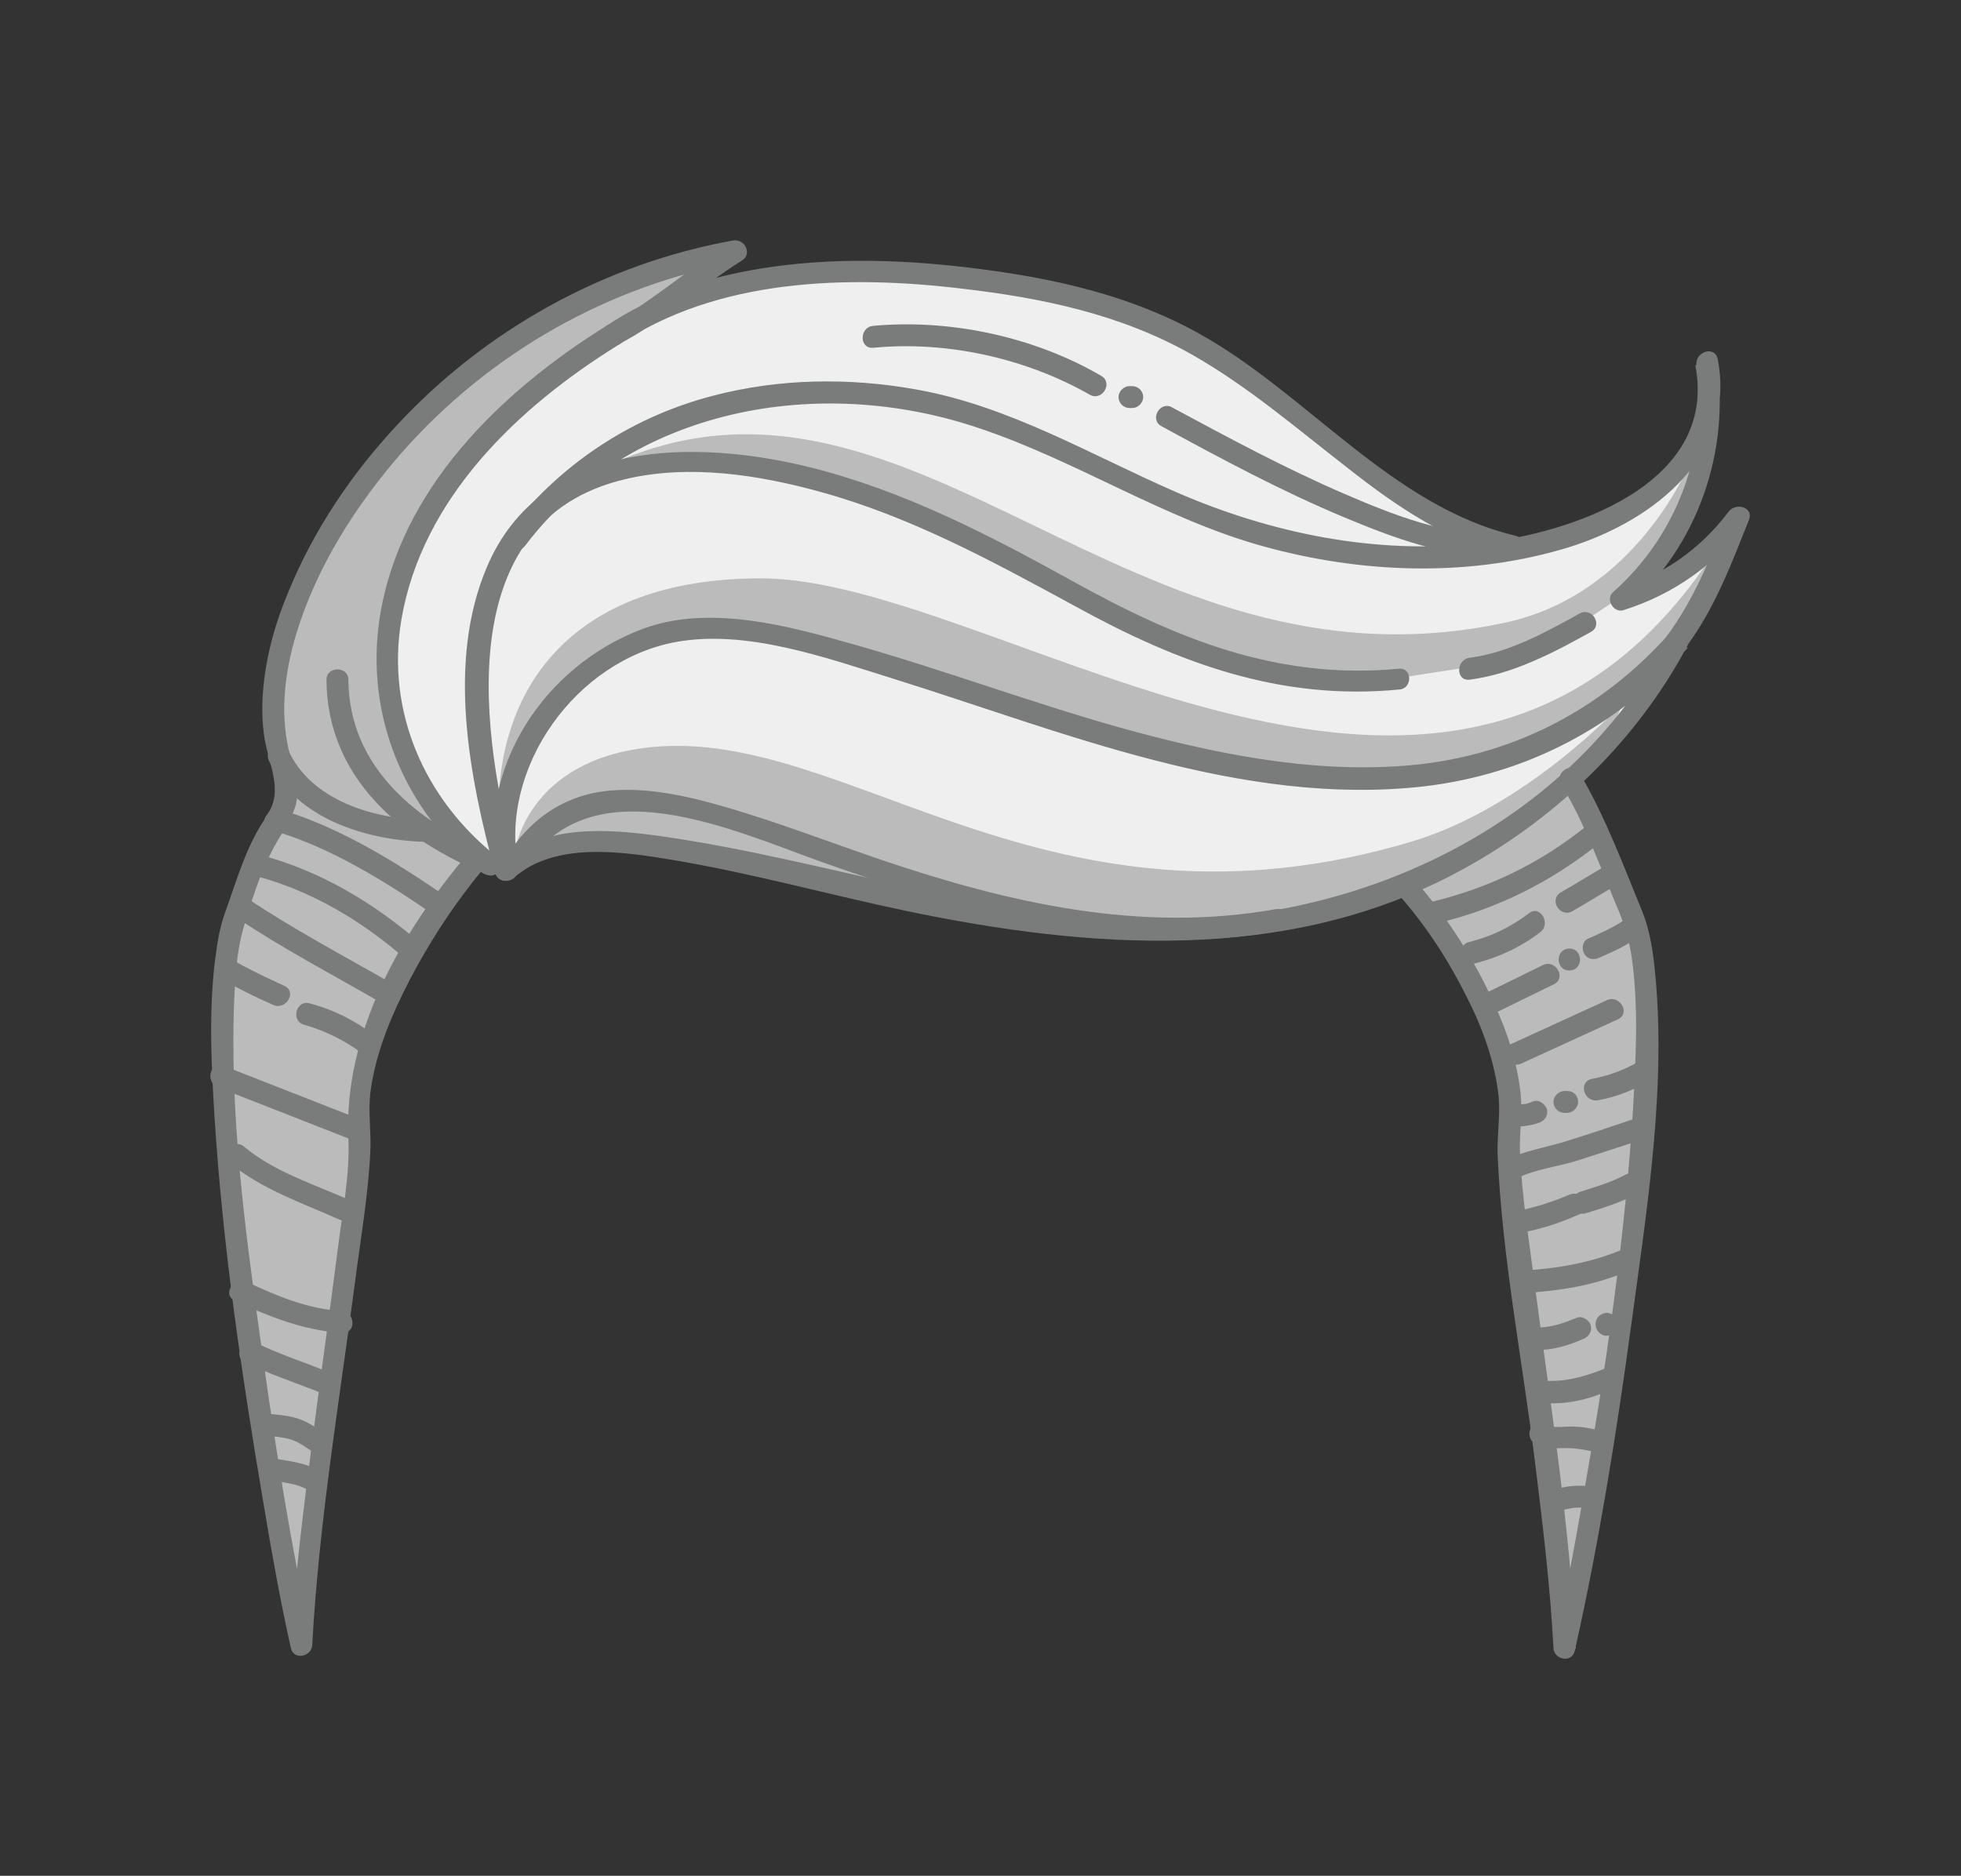 <?xml version="1.0" encoding="utf-8"?>
<!-- Generator: Adobe Illustrator 19.2.0, SVG Export Plug-In . SVG Version: 6.00 Build 0)  -->
<svg version="1.1" id="Layer_1" xmlns="http://www.w3.org/2000/svg" xmlns:xlink="http://www.w3.org/1999/xlink" x="0px" y="0px"
	 viewBox="0 0 358 342.5" style="enable-background:new 0 0 358 342.5;" xml:space="preserve">
<rect x="0" y="0" width="358" height="342.5" fill="#333333" stroke="none"/>
<style type="text/css">
	.st0{fill:#EFEFEF;}
	.st1{fill:#BBBBBC;}
	.st2{fill:#7A7B7B;}
</style>
<g>
	<path class="st0" d="M53.3,297.8l-3-14.5l-5.5-41l-2.7-29l-1.3-20.1l0.4-16l3.7-17.5l5.2-9.3l2.8-5.7l-2.3-7.9l0.3-16.5l3.7-11.7
		l11-21l10-11.6l8.6-8.1l19.2-11.3l17.5-7.3c0,0,11-2.8,10.3-2.7c-0.7,0.1-5.6,5.8-5.6,5.8h9.9l19.8-2.7l26.6,1.9l19.3,4
		c0,0,17.1,7.4,17.7,7.7c0.6,0.3,13,8.7,13,8.7l9.7,7.6l12,9.2l10,6.2l11.2,4.4l9.4-1.1l15.6-7l6.4-6.6l5-2.7l-1.9,7.1l-6.2,12.1
		l-3.6,4.5l4.4,0.2l10-7.7l-1.8,8.5l-9.5,16.2L286,143.1l3.3,3.8l5.9,13l3.5,8.8l2.1,8.7v16l-1.8,25.3l-3.2,27.6l-2.4,24.1l-7,24.3
		l-2.8-18c0,0-3.7-21.4-3.7-22.5c0-1-4-25.3-4-25.3l-0.5-16.2l0.5-15.2l-1-8.7l-2.8-7.1l-14.7-20.4l-15.2,5.7l-13.8,2.1l-28.4,0.7
		l-31.5-4.1l-24.2-5.1l-20.5-4.6l-13.8-2.2c0,0-9.5,1.7-10.2,1.7s-12.8,2.1-12.8,2.1l-14,21.3l-5.5,13.8l-1.1,5l-0.5,5.1l-0.3,14.1
		L60,260.9l-4,29L53.3,297.8z"/>
	<g>
		<path class="st1" d="M257.2,161.1l6.2,9.5l7.1,8.6l4.2,9.5l0.2,13.8l0.3,10.1l2.7,17.6c0,0,1.6,22.7,1.8,23.9
			c0.2,1.2,6,42.4,6,42.4s3.5-4.2,3.5-4.7c0-0.5,6.8-50.1,6.8-50.1l3.5-30.6l1.1-14.7v-14.7l-1.5-11.6l-4-10.2l-9.1-16.8l-7.5,5.6
			l-18,10.4L257.2,161.1z"/>
		<polygon class="st1" points="95.6,154 100.3,149.4 108.6,146.3 117.6,146.3 135.6,150.2 157,157.7 173.6,164.2 164.8,164.7 
			136.1,157.9 121.3,155.5 110,154.2 97.8,156.2 		"/>
		<path class="st1" d="M91,149.7c0,1.6,1.6-5.6,1.6-5.6l2.1-5.8l6.1-9.4l7.8-7.1l13.9-6.3H136l31.4,7.9l48.1,14.8l22.5,3.3l18.8-0.3
			l23.2-5.2l16.1-9.7l7.9-7.3l8.2-12.5c0,0,2.9-5.8,1.8-7.3c-47.1,75-131.1,6.4-175.1,6.4C104.1,105.6,90.4,125.9,91,149.7z"/>
		<path class="st1" d="M81.7,152L74,138.3l-3.4-13.9l2.3-18.5l3.7-9.1l10.3-15.1L101.8,68l17.2-10.9l10-8.5h-7.2l-16.7,7.2l-21,12.1
			L67.2,87.6l-12.8,19.5l-4.2,14.7l-1.1,12.3l5.3,9.5l8.1,5.4c0,0,13,3,13,3C75.4,151.9,81.7,152,81.7,152z"/>
		<path class="st1" d="M107.6,87.6l14.4-3.2h12.6l24.5,6.4l22.8,10l32.4,16.8l16.5,5.2l17.7,1.5l6.7-0.5l13-2l12.9-3l8.2-5.4
			l6.5-4.4l5.9-6.3l3.3-5.5l3.5-6.1v-6.6c0,0-9.6,24.1-33.8,29.2C206.2,128.4,167.2,61.2,113,84.1C103.4,88.2,107.6,87.6,107.6,87.6
			z"/>
		<path class="st1" d="M189.2,168.7l16.4,0.5l26.1-0.8l11.5-2.4l18.2-4.7l23.9-16.2l8.6-10.7l2.3-6c0,0-17.4,19-38.6,25.3
			c-66.2,19.7-102.5-20.8-138.5-17.3C96.1,138.6,94,155.5,94,155.5l18.7-3.5l29.5,3.5L189.2,168.7z"/>
		<polygon class="st1" points="56.9,136.9 66.9,144.5 78.3,152.6 91.6,158.1 85.6,157.5 68.5,188.2 67.3,196.9 65.5,209.8 
			62.6,236.2 59.1,263.9 55.5,293.5 52.5,288 49.9,276.5 43.3,235.1 42.2,211.1 40.3,184.4 42.3,172.2 48.6,151.4 		"/>
	</g>
	<g>
		<g>
			<path class="st2" d="M93.8,160.3c7.5-6.7,19.9-4.8,28.9-3.3c14.5,2.4,28.7,6.4,43.1,9.4c33.2,6.9,68.8,9.5,99.8-6.9
				c17.7-9.3,33.1-23.9,42.5-41.7c1-1.9-1.6-4.2-3.1-2.4c-12.6,14.3-29.3,22.9-48.4,24.4c-17.7,1.4-35.4-2.3-52.3-7
				c-16.3-4.6-32.1-10.5-48.3-15.1c-12-3.4-26.4-7.4-38.6-2.9c-18,6.7-30.4,25.4-26.7,44.6c0.5,2.5,4.3,1.5,3.9-1.1
				c-3.5-18.2,10.6-37.8,28.9-41.1c12.9-2.3,27.3,2.9,39.5,6.7c31.1,9.7,63.6,23.4,96.8,19.7c19-2.2,35.6-11,48.3-25.3
				c-1-0.8-2.1-1.6-3.1-2.4c-17.9,34.1-55,52-92.5,52.1c-31.5,0.1-60.9-10.9-91.7-15.3c-9.8-1.4-21.5-2.3-29.4,4.8
				C89,159.2,91.9,162,93.8,160.3L93.8,160.3z"/>
		</g>
		<g>
			<path class="st2" d="M276.6,97.8c-22.6-5.4-37.9-25.9-57.7-36.9c-12.4-6.9-26.1-10-40.1-11.8c-13.2-1.7-26.6-2.2-39.7-0.1
				c-10,1.6-19.9,4.8-28.4,10.5c-2.1,1.4-0.3,4.7,2,3.5c8.3-4.3,14.9-10.5,22.7-15.4c2-1.2,0.6-4-1.5-3.7
				c-23.5,4.2-45.3,16.3-61.5,33.8c-8.2,8.8-15,18.9-19.6,30c-2.4,5.6-4.1,11.5-4.7,17.6c-0.3,3-0.3,6,0.1,8.9
				c0.6,4.8,3.8,10.3,0.5,14.6c-1.6,2,1.2,4.9,2.8,2.8c3.8-4.9,3.1-7.8,1.5-13.5c-2-7.4-1.1-15.1,1.1-22.4
				c3.7-12.2,10.9-23.5,19.2-33c16-18.2,37.9-30.7,61.8-34.9c-0.5-1.2-1-2.4-1.5-3.7c-7.8,4.8-14.5,11-22.7,15.4
				c0.7,1.2,1.3,2.3,2,3.5c18-12.2,41.9-12.8,62.7-10.3c14.7,1.7,29.1,4.7,42.1,12.1c10.2,5.8,19.1,13.5,28.4,20.7
				c9,7.1,18.5,13.5,29.7,16.2C278.1,102.2,279.2,98.4,276.6,97.8L276.6,97.8z"/>
		</g>
		<g>
			<path class="st2" d="M95.9,99.6c19.2-25.3,53.8-31.3,82.9-21.4c17.9,6,33.8,16.6,52,21.6c17.5,4.8,36.4,5.6,54,0.6
				c15.7-4.4,32.3-16.3,28.8-34.8c-0.5-2.6-4.2-1.4-3.9,1.1c2.3,15.5-3.5,31-15.2,41.4c-1.5,1.3,0.1,3.9,1.9,3.3
				c9.2-2.9,16.9-8.4,22.7-16.1c-1.2-0.5-2.4-1-3.7-1.5c-3,7.8-6,15.4-11,22.2c-1.5,2.1,1.9,4.1,3.5,2c5.2-7,8.2-15.1,11.4-23.1
				c0.9-2.3-2.4-3.2-3.7-1.5c-5.2,6.9-12.1,11.7-20.3,14.2c0.6,1.1,1.3,2.2,1.9,3.3c12.8-11.4,18.7-28.4,16.2-45.3
				c-1.3,0.4-2.6,0.7-3.9,1.1c4.2,21.8-22.8,30.7-39.4,32.5c-19,2.1-38.1-1.8-55.5-9.4c-15.6-6.8-30.4-15.7-47.4-18.7
				c-12.3-2.2-25.1-2-37.2,1.2c-15.2,4-28.2,12.8-37.7,25.3C90.9,99.6,94.4,101.6,95.9,99.6L95.9,99.6z"/>
		</g>
		<g>
			<path class="st2" d="M95.8,158.5c12.1-19.3,38.4-6.7,54.8-0.9c27,9.5,54.5,17.5,83.4,12.3c2.5-0.5,1.5-4.3-1.1-3.9
				c-24.6,4.4-48.7-1.1-72-9c-9.4-3.2-18.7-6.8-28.3-9.6c-7.2-2.1-15-3.9-22.6-2.9c-7.7,1.1-13.6,5.5-17.6,12
				C90.9,158.6,94.4,160.7,95.8,158.5L95.8,158.5z"/>
		</g>
		<g>
			<path class="st2" d="M288.4,112c-6.1,3.4-13,7.2-20.1,8.1c-2.5,0.3-2.6,4.3,0,4c7.8-1,15.3-4.9,22.1-8.7
				C292.7,114.2,290.7,110.8,288.4,112L288.4,112z"/>
		</g>
		<g>
			<path class="st2" d="M255.3,122.1c-22.1,2.1-40.6-5.5-59.5-16c-15.2-8.4-30.6-16.4-47.6-20.7C127,80.1,98.9,80,88.9,103.5
				c-7.4,17.4-3.2,38.4,1.5,55.9c0.7,2.5,4.5,1.4,3.9-1.1c-6.5-23.9-12.3-63.2,19.8-70.8c11.8-2.8,24.5-0.8,36,2.4
				c16.5,4.6,31.3,12.7,46.2,20.8c18.7,10.3,37.4,17.3,59.1,15.2C257.9,125.8,257.9,121.8,255.3,122.1L255.3,122.1z"/>
		</g>
		<g>
			<path class="st2" d="M110.7,59.5c-19.3,12-37.8,29.9-41.4,53.4c-2.7,17.9,4.6,35.2,18.7,46.4c2,1.6,4.9-1.2,2.8-2.8
				c-13.3-10.5-20.4-26.6-17.5-43.5c3.8-22,21.2-38.6,39.4-49.9C114.9,61.6,112.9,58.1,110.7,59.5L110.7,59.5z"/>
		</g>
		<g>
			<path class="st2" d="M59.6,124.1c0.1,18,13.8,29.3,29.3,35.6c2.4,1,3.4-2.9,1.1-3.9c-13.8-5.6-26.3-15.7-26.4-31.7
				C63.6,121.6,59.6,121.6,59.6,124.1L59.6,124.1z"/>
		</g>
		<g>
			<path class="st2" d="M49.1,138.9c4.7,10.5,17.7,14.5,28.3,14.8c2.6,0.1,2.6-3.9,0-4c-9.3-0.2-20.7-3.6-24.8-12.8
				C51.5,134.6,48,136.6,49.1,138.9L49.1,138.9z"/>
		</g>
		<g>
			<path class="st2" d="M212,77.8c11,6,22,11.9,33.5,16.7c8.9,3.7,18.6,7.4,28.4,7c2.6-0.1,2.6-4.1,0-4c-9.8,0.4-19.6-3.5-28.4-7.3
				C234.8,85.6,224.4,80,214,74.4C211.8,73.1,209.8,76.6,212,77.8L212,77.8z"/>
		</g>
		<g>
			<path class="st2" d="M206.7,70.5c-0.2,0-0.3,0-0.5,0c-1,0-2,0.9-2,2c0,1.1,0.9,2,2,2c0.2,0,0.3,0,0.5,0c1,0,2-0.9,2-2
				C208.7,71.4,207.8,70.5,206.7,70.5L206.7,70.5z"/>
		</g>
		<g>
			<path class="st2" d="M201,68.6c-12.2-7.1-27.5-10.4-41.6-9.1c-2.5,0.2-2.6,4.2,0,4c13.4-1.3,27.9,1.9,39.6,8.6
				C201.2,73.3,203.3,69.9,201,68.6L201,68.6z"/>
		</g>
		<g>
			<g>
				<path class="st2" d="M49,148.6c-3.9,5.3-5.7,11.9-7.9,18c-1.1,3-1.5,6.1-1.9,9.2c-1.1,9.5-0.6,19.2,0,28.7
					c1.5,23.2,4.9,46.4,8.8,69.4c1.5,9,3.1,18.1,5.1,27c0.5,2.3,3.8,1.6,3.9-0.5c1.2-22.2,4.9-44.2,7.8-66.2
					c1-7.8,2.4-15.8,2.8-23.7c0.2-3.7-0.4-7.2,0-10.9c0.8-6.3,3.1-12.4,5.9-18.1c3.9-8,8.9-15.8,14.6-22.7c1.7-2-1.2-4.8-2.8-2.8
					c-12.1,14.3-22.6,32.7-21.7,51.9c0.3,6.6-1.1,13.4-1.9,19.9c-1.5,11.8-3.2,23.6-4.7,35.4c-1.6,12.4-3.2,24.8-3.9,37.3
					c1.3-0.2,2.6-0.4,3.9-0.5c-3.9-17.7-6.7-35.6-9.2-53.6c-3-21.3-6-43.2-5-64.8c0.2-4,0.5-8.1,1.6-12c1.8-6.3,4.2-13.6,8.1-18.9
					C54,148.5,50.5,146.5,49,148.6L49,148.6z"/>
			</g>
			<g>
				<path class="st2" d="M285,143.2c4.2,6.9,6.9,14.5,10,21.9c1.4,3.2,2.4,6.3,2.9,9.8c1.3,9.3,0.7,18.8,0.2,28.1
					c-1.5,23.6-5,47.2-9.1,70.5c-1.6,9-3.2,18-5.2,27c1.3,0.2,2.6,0.4,3.9,0.5c-1.1-22.2-4.6-44.3-7.5-66.3
					c-1-7.8-2.3-15.8-2.7-23.7c-0.2-3.8,0.5-7.5,0.1-11.3c-0.6-5.7-2.4-11.2-4.8-16.4c-3.7-8.2-8.7-16.1-14.8-22.9
					c-1.7-1.9-4.5,0.9-2.8,2.8c4.9,5.5,9.1,11.9,12.4,18.5c3,5.8,5.3,12.1,6,18.6c0.3,3.5-0.3,6.9-0.2,10.4
					c0.8,18.7,4.5,37.5,6.8,56c1.4,11.4,2.8,22.7,3.4,34.2c0.1,2.2,3.4,2.8,3.9,0.5c4.4-19.6,7.6-39.6,10.3-59.5
					c2.9-21.4,6.6-44.2,4.2-65.8c-0.4-3.5-1-6.9-2.4-10.2c-3.4-8.3-6.6-16.9-11.2-24.7C287.2,138.9,283.7,140.9,285,143.2L285,143.2
					z"/>
			</g>
			<g>
				<path class="st2" d="M51,152c9.7,3,19.4,9,27.7,14.7c2.1,1.5,4.1-2,2-3.5c-8.6-5.9-18.6-12-28.6-15.1
					C49.6,147.4,48.5,151.3,51,152L51,152z"/>
			</g>
			<g>
				<path class="st2" d="M46.9,160c10,2.7,19.1,8.1,26.9,14.9c1.9,1.7,4.8-1.1,2.8-2.8c-8.3-7.2-18-13-28.7-15.9
					C45.4,155.5,44.4,159.3,46.9,160L46.9,160z"/>
			</g>
			<g>
				<path class="st2" d="M43.1,167.5c8.5,5.7,17.7,10.5,26.5,15.6c2.2,1.3,4.3-2.2,2-3.5c-8.9-5.1-18-9.9-26.5-15.6
					C43,162.6,41,166.1,43.1,167.5L43.1,167.5z"/>
			</g>
			<g>
				<path class="st2" d="M40.1,178.6c3.2,1.8,6.4,3.4,9.8,4.9c2.3,1,4.4-2.4,2-3.5c-3.3-1.5-6.6-3.1-9.8-4.9
					C39.8,173.9,37.8,177.4,40.1,178.6L40.1,178.6z"/>
			</g>
			<g>
				<path class="st2" d="M55.5,187.1c3.9,1.1,7.5,2.9,10.7,5.3c2.1,1.5,4.1-1.9,2-3.5c-3.5-2.6-7.4-4.6-11.7-5.7
					C54.1,182.5,53,186.4,55.5,187.1L55.5,187.1z"/>
			</g>
			<g>
				<path class="st2" d="M65.3,204.2c-8.2-3.2-16.3-6.4-24.5-9.6c-2.4-0.9-3.4,2.9-1.1,3.9c8.2,3.2,16.3,6.4,24.5,9.6
					C66.7,209,67.7,205.2,65.3,204.2L65.3,204.2z"/>
			</g>
			<g>
				<path class="st2" d="M41.8,212.2c5.8,4.9,13.3,7.4,20.2,10.5c2.3,1,4.4-2.4,2-3.5c-6.5-2.9-13.9-5.2-19.4-9.8
					C42.7,207.7,39.8,210.5,41.8,212.2L41.8,212.2z"/>
			</g>
			<g>
				<path class="st2" d="M42.9,237.5c6.5,3,12.2,5.3,19.5,5.9c2.6,0.2,2.6-3.8,0-4c-6.6-0.5-11.6-2.7-17.5-5.4
					C42.6,233,40.5,236.5,42.9,237.5L42.9,237.5z"/>
			</g>
			<g>
				<path class="st2" d="M44.7,248.7c4.4,2.2,9.1,3.7,13.6,5.5c2.4,1,3.4-2.9,1.1-3.9c-4.2-1.7-8.6-3.1-12.6-5.1
					C44.4,244.1,42.4,247.6,44.7,248.7L44.7,248.7z"/>
			</g>
			<g>
				<path class="st2" d="M48.6,262.1c1.5,0.2,3,0.3,4.4,0.7c1.4,0.4,2.6,1.3,3.8,2.1c2.1,1.4,4.1-2,2-3.5c-1.5-1-3-2-4.8-2.5
					c-1.7-0.5-3.6-0.6-5.4-0.8C46.1,257.8,46.1,261.8,48.6,262.1L48.6,262.1z"/>
			</g>
			<g>
				<path class="st2" d="M49,270.2c2.5,0.5,5.3,0.6,7.5,2c2.2,1.4,4.2-2.1,2-3.5c-2.5-1.6-5.6-1.9-8.5-2.4
					C47.5,265.8,46.4,269.7,49,270.2L49,270.2z"/>
			</g>
			<g>
				<path class="st2" d="M262.3,168.6c11.2-2.7,20.9-7.6,29.9-14.8c2-1.6-0.8-4.4-2.8-2.8c-8.4,6.7-17.7,11.2-28.2,13.7
					C258.7,165.4,259.8,169.3,262.3,168.6L262.3,168.6z"/>
			</g>
			<g>
				<path class="st2" d="M269.3,175.9c4.3-1.1,8.4-3,11.9-5.7c2-1.5,0-5-2-3.5c-3.3,2.5-6.9,4.3-11,5.3
					C265.7,172.6,266.8,176.5,269.3,175.9L269.3,175.9z"/>
			</g>
			<g>
				<path class="st2" d="M287,166.4c2.8-1.6,5.5-3.3,8.3-4.9c2.2-1.3,0.2-4.7-2-3.5c-2.8,1.6-5.5,3.3-8.3,4.9
					C282.7,164.2,284.7,167.6,287,166.4L287,166.4z"/>
			</g>
			<g>
				<path class="st2" d="M273.7,184.6c3.3-1.6,6.7-3.3,10-4.9c2.3-1.1,0.3-4.6-2-3.5c-3.3,1.6-6.7,3.3-10,4.9
					C269.3,182.2,271.4,185.7,273.7,184.6L273.7,184.6z"/>
			</g>
			<g>
				<path class="st2" d="M286.5,177.2c2.6,0,2.6-4,0-4C283.9,173.2,283.9,177.2,286.5,177.2L286.5,177.2z"/>
			</g>
			<g>
				<path class="st2" d="M291.9,174.9c2.7-1.2,5.2-2.3,7.6-4.1c2.1-1.5,0.1-5-2-3.5c-2.4,1.8-4.9,2.9-7.6,4.1
					c-1,0.4-1.2,1.9-0.7,2.7C289.8,175.2,291,175.3,291.9,174.9L291.9,174.9z"/>
			</g>
			<g>
				<path class="st2" d="M277.7,194.2c5.9-2.7,11.8-5.4,17.7-8.1c2.3-1.1,0.3-4.5-2-3.5c-5.9,2.7-11.8,5.4-17.7,8.1
					C273.4,191.8,275.4,195.3,277.7,194.2L277.7,194.2z"/>
			</g>
			<g>
				<path class="st2" d="M299.2,193.8c-2.7,1.6-5.5,2.6-8.6,3.2c-2.5,0.5-1.5,4.3,1.1,3.9c3.4-0.6,6.6-1.9,9.5-3.6
					C303.4,195.9,301.4,192.5,299.2,193.8L299.2,193.8z"/>
			</g>
			<g>
				<path class="st2" d="M286.1,199.2c-0.2,0-0.3,0-0.5,0c-1,0-2,0.9-2,2c0,1.1,0.9,2,2,2c0.2,0,0.3,0,0.5,0c1,0,2-0.9,2-2
					C288.1,200.1,287.3,199.2,286.1,199.2L286.1,199.2z"/>
			</g>
			<g>
				<path class="st2" d="M279.9,201.1c-0.5,0.2-1,0.4-1.5,0.5c0.4-0.1-0.3,0-0.4,0c-0.9,0.1-1.8,0.3-2.7,0.6c-1,0.4-1.7,1.3-1.4,2.5
					c0.3,1,1.5,1.8,2.5,1.4c0.5-0.2,1-0.4,1.5-0.5c-0.4,0.1,0.3,0,0.4,0c0.9-0.1,1.8-0.3,2.7-0.6c1-0.4,1.7-1.3,1.4-2.5
					C282.1,201.6,280.9,200.7,279.9,201.1L279.9,201.1z"/>
			</g>
			<g>
				<path class="st2" d="M274.1,214.2c0.1,0.1,0.1,0.2,0.2,0.2c0.7,0.9,1.7,1.2,2.7,0.7c3.2-1.6,7.5-2.1,11-3.2
					c3.7-1.2,7.4-2.4,11.1-3.6c2.4-0.8,1.4-4.7-1.1-3.9c-4.1,1.4-8.3,2.8-12.5,4.1c-3.4,1-7.3,1.7-10.5,3.2c0.9,0.2,1.8,0.5,2.7,0.7
					c-0.1-0.1-0.1-0.2-0.2-0.2C276.1,210.1,272.6,212.1,274.1,214.2L274.1,214.2z"/>
			</g>
			<g>
				<path class="st2" d="M277.4,225.1c3.9-0.6,7.6-1.9,11.2-3.5c2.4-1,0.3-4.4-2-3.5c-3.3,1.4-6.7,2.5-10.2,3.1
					C273.8,221.6,274.9,225.5,277.4,225.1L277.4,225.1z"/>
			</g>
			<g>
				<path class="st2" d="M289.6,221.5c3.1-1,6.3-1.9,9.1-3.5c2.3-1.2,0.3-4.7-2-3.5c-2.6,1.4-5.4,2.2-8.2,3.1
					C286.1,218.4,287.1,222.3,289.6,221.5L289.6,221.5z"/>
			</g>
			<g>
				<path class="st2" d="M278.1,236.1c6.7-0.4,13.1-1.4,19.3-4.1c2.3-1,1.3-4.9-1.1-3.9c-5.9,2.5-11.9,3.5-18.3,3.9
					C275.5,232.3,275.5,236.3,278.1,236.1L278.1,236.1z"/>
			</g>
			<g>
				<path class="st2" d="M280.5,246.5c3.1,0,5.7-0.8,8.5-2c1-0.4,1.7-1.3,1.4-2.5c-0.2-0.9-1.5-1.8-2.5-1.4c-2.5,1-4.7,1.8-7.4,1.8
					C278,242.5,278,246.5,280.5,246.5L280.5,246.5z"/>
			</g>
			<g>
				<path class="st2" d="M291.3,241.7c0,0.1,0,0.2,0,0.2c0,1,0.9,2,2,2c1.1,0,2-0.9,2-2c0-0.1,0-0.2,0-0.2c0-1-0.9-2-2-2
					C292.2,239.8,291.3,240.6,291.3,241.7L291.3,241.7z"/>
			</g>
			<g>
				<path class="st2" d="M280.8,256.1c4.7,0.5,8.7-0.4,13-2.2c2.4-0.9,1.3-4.8-1.1-3.9c-4.1,1.6-7.6,2.5-12,2
					C278.2,251.8,278.2,255.8,280.8,256.1L280.8,256.1z"/>
			</g>
			<g>
				<path class="st2" d="M280.1,263.5c1.7,1.2,3.7,0.9,5.7,0.9c2.1,0,4.1,0.4,6.1,0.9c2.5,0.6,3.6-3.3,1.1-3.9
					c-1.7-0.4-3.5-0.8-5.2-0.9c-1.7-0.2-4.3,0.5-5.7-0.5C280,258.5,278,262,280.1,263.5L280.1,263.5z"/>
			</g>
			<g>
				<path class="st2" d="M283.7,276.3c2.1-0.8,3.9-1.3,6.2-0.9c1.1,0.2,2.1-0.3,2.5-1.4c0.3-0.9-0.3-2.3-1.4-2.5
					c-3-0.5-5.5-0.2-8.3,0.9C280.3,273.4,281.3,277.3,283.7,276.3L283.7,276.3z"/>
			</g>
		</g>
	</g>
</g>
</svg>
